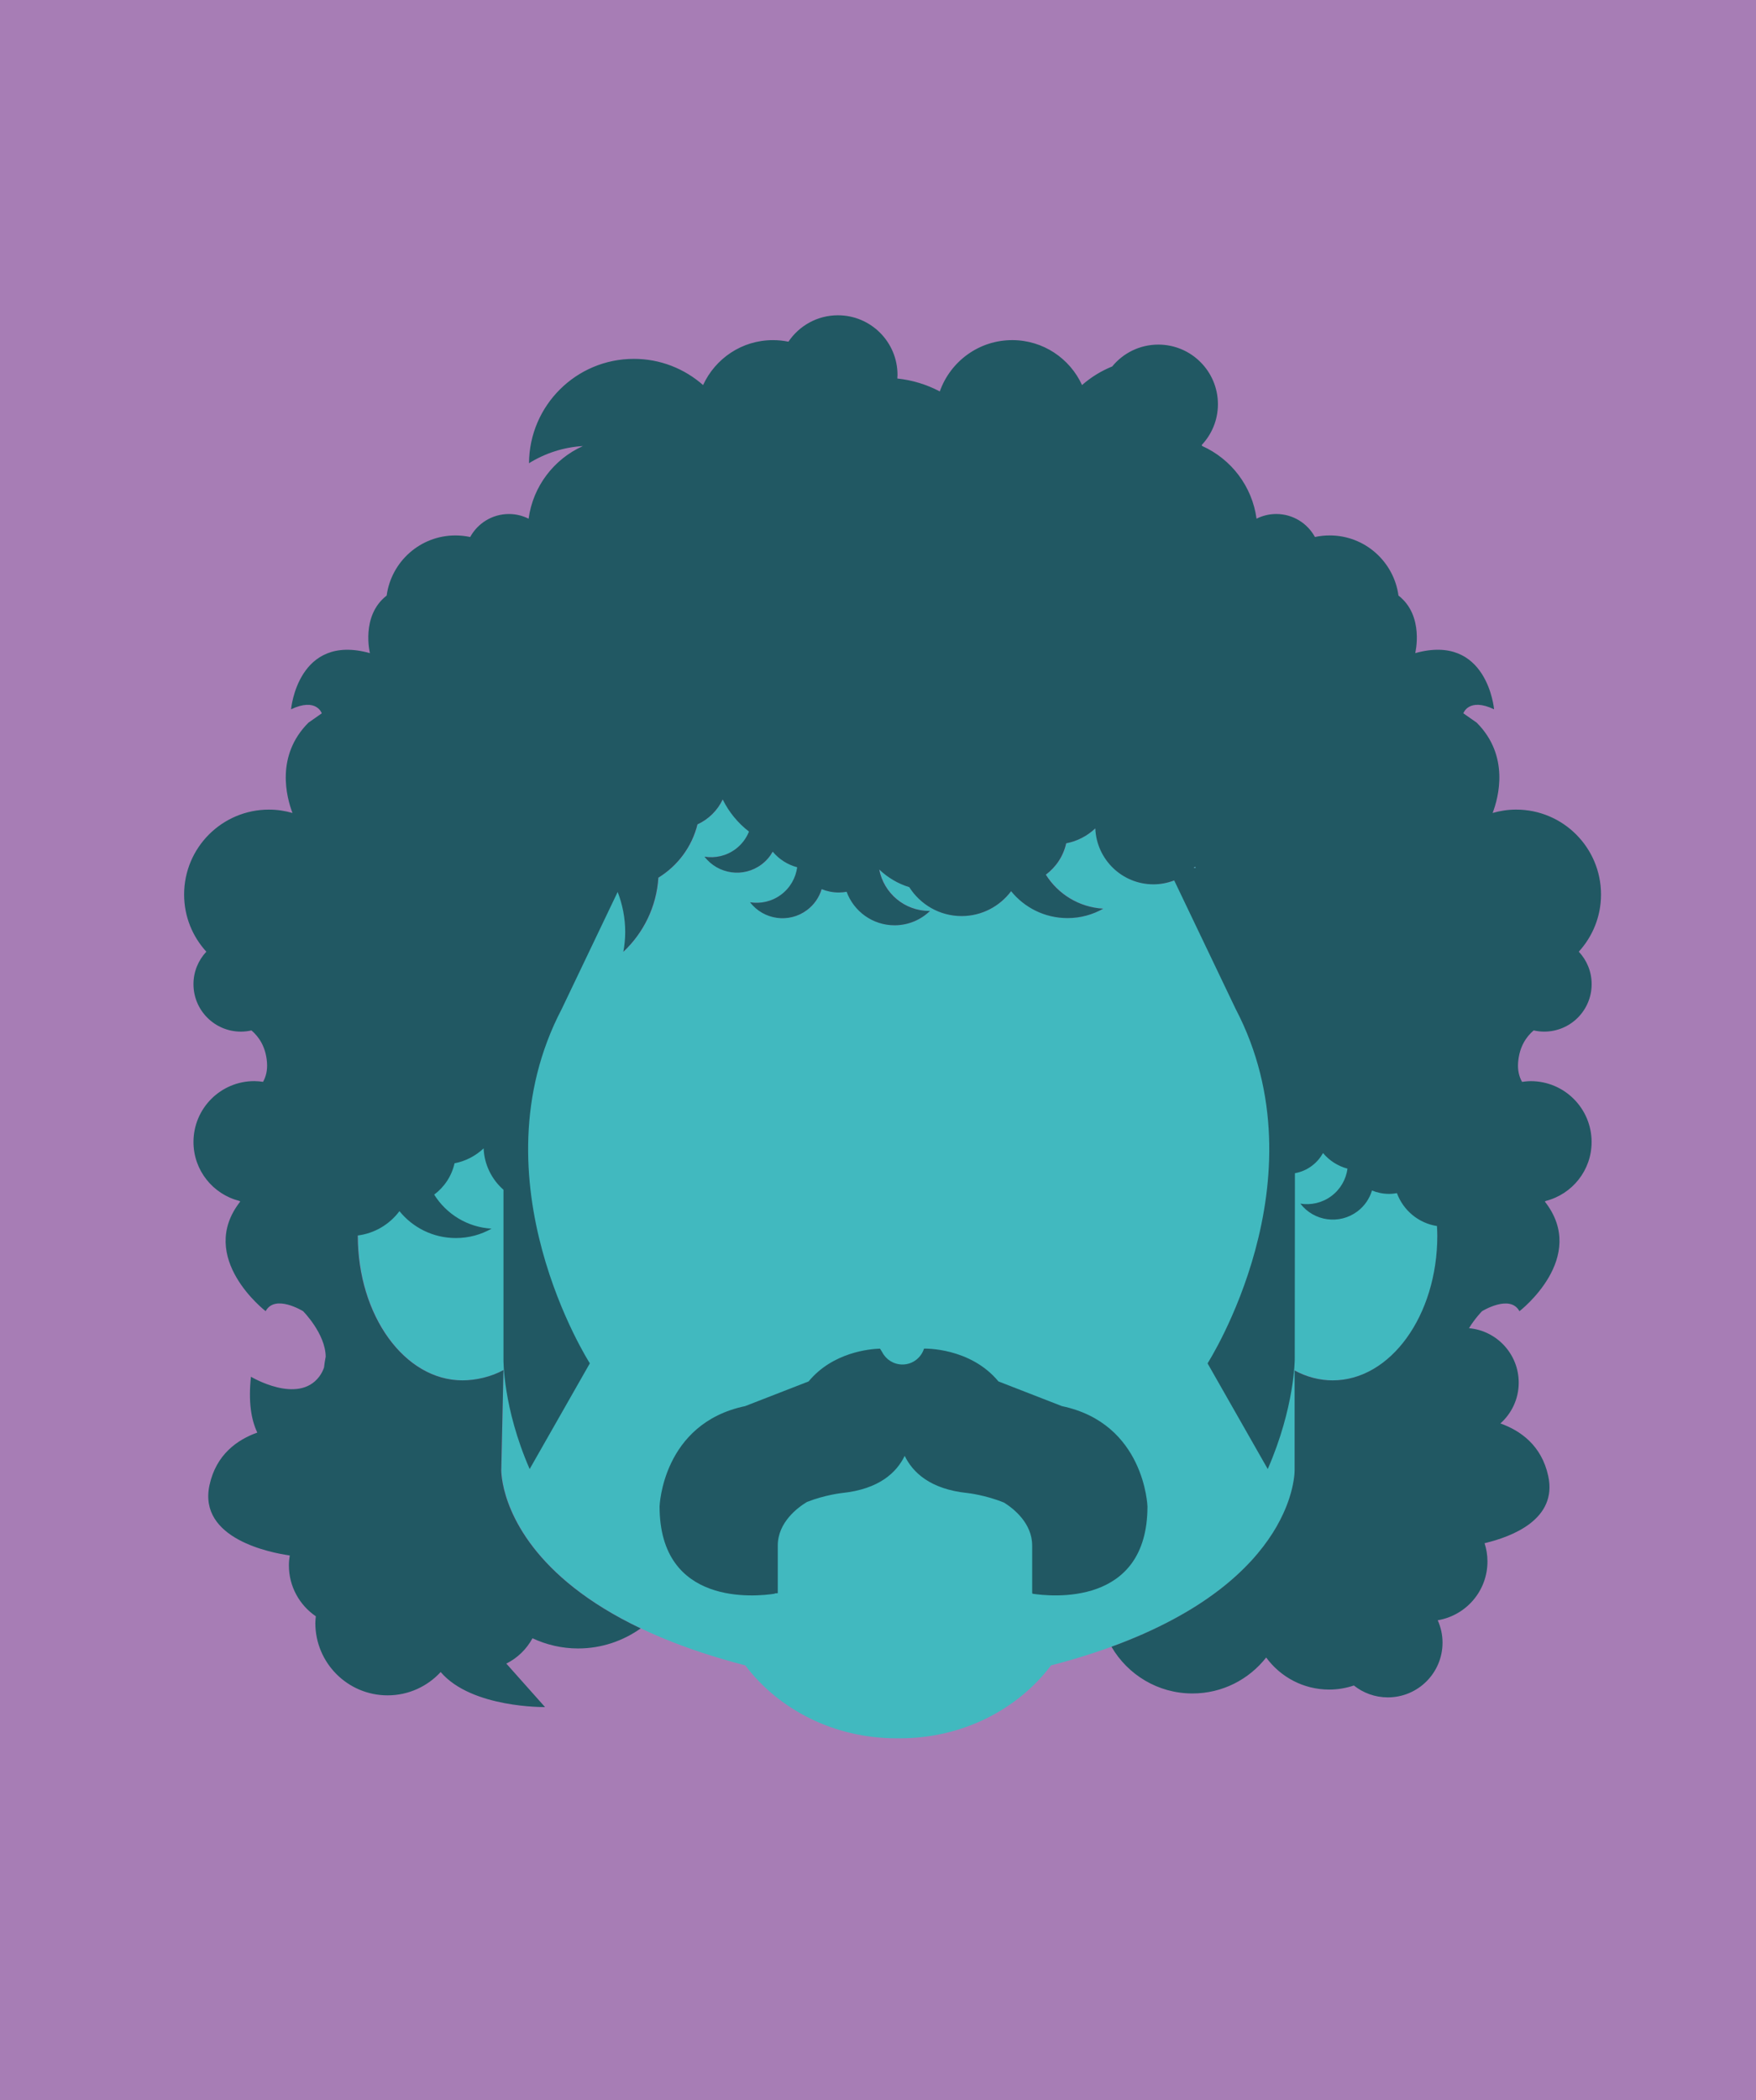 <?xml version="1.0" encoding="utf-8"?>
<!-- Generator: Adobe Illustrator 16.0.0, SVG Export Plug-In . SVG Version: 6.00 Build 0)  -->
<!DOCTYPE svg PUBLIC "-//W3C//DTD SVG 1.1//EN" "http://www.w3.org/Graphics/SVG/1.1/DTD/svg11.dtd">
<svg version="1.1" id="Camada_1" xmlns="http://www.w3.org/2000/svg" xmlns:xlink="http://www.w3.org/1999/xlink" x="0px" y="0px"
	 width="256px" height="306px" viewBox="0 0 256 306" enable-background="new 0 0 256 306" xml:space="preserve">
<rect fill="#A77DB5" width="256" height="306"/>
<g>
	<path fill="#41B9BF" d="M188.718,133.504c-0.809,0.154-1.591,0.24-2.444,0.24c-5.273,0-9.825-3.043-12.028-7.462
		c-1.542,1.569-3.679,2.56-6.052,2.56c-4.578,0-8.299-3.617-8.485-8.151c-1.156,1.094-2.616,1.865-4.241,2.175
		c-0.412,1.862-1.49,3.467-2.967,4.569c1.77,2.824,4.834,4.751,8.366,4.955c-1.537,0.871-3.312,1.373-5.205,1.373
		c-3.321,0-6.282-1.526-8.226-3.92c-1.646,2.195-4.264,3.623-7.219,3.623c-3.212,0-6.023-1.686-7.624-4.212
		c-1.666-0.506-3.157-1.402-4.385-2.571c0.665,3.439,3.679,6.037,7.31,6.037c0.033,0,0.065-0.004,0.102-0.004
		c-1.342,1.292-3.161,2.095-5.174,2.095c-3.211,0-5.94-2.034-6.992-4.883c-0.369,0.067-0.749,0.106-1.138,0.106
		c-0.886,0-1.728-0.179-2.499-0.49c-0.355,1.172-1.068,2.248-2.125,3.041c-2.62,1.97-6.324,1.454-8.319-1.13
		c1.548,0.251,3.188-0.104,4.541-1.115c1.333-1.001,2.127-2.452,2.333-3.984c-1.414-0.375-2.654-1.18-3.565-2.27
		c-0.397,0.705-0.938,1.346-1.629,1.861c-2.62,1.967-6.324,1.452-8.318-1.134c1.547,0.253,3.188-0.101,4.539-1.111
		c0.904-0.68,1.554-1.566,1.947-2.544c-1.607-1.237-2.925-2.838-3.828-4.679c-0.762,1.603-2.067,2.891-3.679,3.628
		c-0.812,3.278-2.9,6.048-5.702,7.767c-0.271,4.254-2.184,8.056-5.104,10.802c0.168-0.938,0.27-1.899,0.27-2.885
		c0-2.15-0.427-4.2-1.186-6.077c-0.191,0.005-0.381,0.022-0.574,0.022c-1.525,0-2.979-0.282-4.333-0.777
		c-2.466,2.924-7.558,4.785-11.682,4.785c-0.576,0,0.559-0.047,0-0.119v5.442v21.384c-1.75-0.969-3.954-1.508-5.954-1.508
		c-8.427,0-15.259,9.443-15.259,21.088c0,11.646,6.832,21.086,15.259,21.086c2,0,4.204-0.536,5.954-1.503l-0.296,14.595
		c0,0-0.443,19.113,35.543,28.441c4.86,6.423,12.92,10.625,22.046,10.625c0.082,0,0.16-0.006,0.242-0.006
		c0.08,0,0.16,0.006,0.242,0.006c9.127,0,17.187-4.202,22.045-10.625c35.985-9.328,35.543-28.441,35.543-28.441v-14.531
		c1.721,0.926,3.588,1.439,5.543,1.439c8.429,0,15.26-9.438,15.26-21.086c0-11.645-6.831-21.088-15.26-21.088
		c-1.955,0-3.871,0.515-5.592,1.443v-19.325L188.718,133.504L188.718,133.504z"/>
	<g>
		<path fill="#215863" d="M154.811,204.873l-9.252-3.598c-4.132-4.985-10.82-4.782-10.82-4.782h-0.029
			c-0.427,1.338-1.665,2.317-3.148,2.317c-1.276,0-2.389-0.721-2.94-1.783l-0.33-0.531c-1.498,0.049-6.881,0.518-10.411,4.779
			l-9.251,3.598c-12.082,2.531-12.473,14.613-12.473,14.613c0,14.636,14.105,13.136,16.793,12.719l-0.018-0.039
			c0.288-0.018,0.457-0.038,0.457-0.038v-6.938c0-3.416,2.965-5.575,4.252-6.35c2.64-1.041,5.104-1.304,5.104-1.304
			c5.463-0.562,7.989-3.031,9.146-5.415c1.159,2.384,3.684,4.854,9.146,5.415c0,0,2.622,0.28,5.355,1.403
			c1.36,0.858,4.084,2.98,4.084,6.248v6.939c0,0,0.018,0.002,0.051,0.01l-0.035,0.067c2.688,0.417,16.793,1.917,16.793-12.718
			C167.282,219.486,166.895,207.404,154.811,204.873z"/>
	</g>
	<g>
		<path fill="#215863" d="M223.587,150.132c0.496,0.111,1.011,0.175,1.537,0.175c3.821,0,6.917-3.093,6.917-6.919
			c0-1.826-0.713-3.488-1.876-4.728c2.007-2.196,3.241-5.114,3.241-8.328c0-6.834-5.539-12.374-12.375-12.374
			c-1.188,0-2.338,0.178-3.426,0.491c0.854-2.231,2.517-8.316-2.322-13.157l-1.949-1.364c0,0,0.779-2.341,4.482-0.584
			c0,0-0.976-11.106-11.496-8.185c0,0,1.359-5.446-2.442-8.386c-0.673-4.947-4.899-8.762-10.03-8.762
			c-0.738,0-1.455,0.082-2.148,0.229c-1.092-1.994-3.211-3.35-5.646-3.35c-1.031,0-2.004,0.249-2.867,0.682
			c-0.645-4.735-3.707-8.693-7.914-10.584l-0.086-0.143c1.467-1.556,2.369-3.646,2.369-5.948c0-4.801-3.89-8.688-8.688-8.688
			c-2.713,0-5.129,1.238-6.723,3.185c-1.619,0.652-3.105,1.572-4.398,2.707c-1.77-3.859-5.656-6.546-10.182-6.546
			c-4.875,0-9.016,3.125-10.556,7.475c-1.883-0.992-3.974-1.649-6.192-1.881c0.013-0.177,0.027-0.35,0.027-0.525
			c0-4.798-3.889-8.688-8.687-8.688c-3.006,0-5.654,1.528-7.214,3.849c-0.729-0.15-1.486-0.229-2.259-0.229
			c-4.524,0-8.412,2.687-10.182,6.546c-2.694-2.368-6.217-3.816-10.088-3.816c-8.417,0-15.24,6.798-15.292,15.204
			c2.31-1.432,4.985-2.328,7.855-2.501c-4.206,1.891-7.271,5.849-7.914,10.584c-0.863-0.433-1.837-0.682-2.868-0.682
			c-2.437,0-4.557,1.355-5.647,3.35c-0.692-0.147-1.41-0.229-2.148-0.229c-5.131,0-9.358,3.814-10.029,8.762
			c-3.802,2.939-2.442,8.386-2.442,8.386c-10.523-2.922-11.497,8.185-11.497,8.185c3.703-1.757,4.48,0.584,4.48,0.584l-1.947,1.364
			c-4.84,4.841-3.177,10.926-2.323,13.157c-1.089-0.313-2.237-0.491-3.426-0.491c-6.835,0-12.374,5.54-12.374,12.374
			c0,3.214,1.233,6.134,3.24,8.328c-1.161,1.239-1.876,2.901-1.876,4.728c0,3.826,3.097,6.919,6.918,6.919
			c0.529,0,1.041-0.063,1.536-0.175c1.062,0.905,2.087,2.354,2.263,4.656c0.09,1.159-0.154,2.082-0.572,2.835
			c-0.418-0.062-0.843-0.106-1.279-0.106c-4.896,0-8.865,3.969-8.865,8.867c0,4.137,2.835,7.6,6.662,8.581
			c0.099,0.06,0.159,0.095,0.159,0.095c-6.432,8.184,3.701,15.977,3.701,15.977c1.363-2.532,5.457,0,5.457,0
			s3.253,3.256,3.298,6.624c-0.105,0.524-0.185,1.05-0.246,1.586c-0.153,0.454-0.383,0.905-0.713,1.343c-3.119,4.09-9.939,0-9.939,0
			c-0.391,3.633,0.025,6.248,0.928,8.135c-2.875,1.021-5.996,3.166-6.97,7.65c-1.712,7.872,9.061,9.882,11.7,10.254
			c-0.077,0.471-0.127,0.953-0.127,1.444c0,3.083,1.557,5.804,3.928,7.419c-0.029,0.328-0.073,0.648-0.073,0.982
			c0,5.821,4.717,10.537,10.536,10.537c3.063,0,5.812-1.312,7.736-3.397c4.509,5.278,15.214,5.104,15.214,5.104l-5.643-6.335
			c1.624-0.805,2.95-2.098,3.815-3.688c2.023,0.94,4.27,1.484,6.646,1.484c3.404,0,6.547-1.089,9.127-2.921
			c-15.795-7.519-19.317-17.034-20.1-21.084c0,0,0,0,0-0.002c-0.209-1.073-0.224-1.761-0.224-1.927l-0.008,0.277l0.328-14.906
			c-1.748,0.967-3.983,1.501-5.979,1.501c-8.427,0-15.259-9.438-15.259-21.086c0-0.009,0.001-0.017,0.001-0.023
			c2.48-0.313,4.644-1.637,6.073-3.545c1.941,2.392,4.904,3.919,8.224,3.919c1.895,0,3.667-0.498,5.205-1.371
			c-3.53-0.201-6.595-2.131-8.365-4.957c1.477-1.102,2.555-2.707,2.967-4.565c1.627-0.31,3.084-1.082,4.24-2.173
			c0.1,2.404,1.2,4.545,2.894,6.031v24.688c0,0-0.115,6.995,3.816,15.998h0.004l8.772-15.398c0,0-17.15-26.697-4.094-51.638
			l8.149-17.042c0.699,1.812,1.101,3.775,1.101,5.837c0,0.985-0.103,1.946-0.27,2.885c2.921-2.746,4.833-6.548,5.105-10.802
			c2.801-1.719,4.889-4.488,5.701-7.767c1.612-0.737,2.918-2.025,3.678-3.628c0.903,1.841,2.221,3.441,3.831,4.679
			c-0.396,0.978-1.047,1.864-1.949,2.544c-1.352,1.011-2.993,1.364-4.539,1.111c1.994,2.586,5.697,3.101,8.318,1.134
			c0.689-0.516,1.233-1.156,1.629-1.861c0.911,1.09,2.15,1.895,3.567,2.27c-0.208,1.532-1.003,2.983-2.337,3.984
			c-1.351,1.012-2.991,1.366-4.539,1.115c1.995,2.584,5.7,3.1,8.319,1.13c1.057-0.793,1.77-1.869,2.125-3.041
			c0.771,0.312,1.614,0.49,2.498,0.49c0.392,0,0.77-0.039,1.139-0.106c1.053,2.849,3.781,4.883,6.993,4.883
			c2.01,0,3.833-0.803,5.175-2.095c-0.035,0-0.066,0.004-0.102,0.004c-3.633,0-6.646-2.598-7.311-6.037
			c1.229,1.169,2.721,2.065,4.381,2.571c1.604,2.526,4.416,4.212,7.629,4.212c2.955,0,5.572-1.428,7.218-3.623
			c1.942,2.394,4.903,3.92,8.225,3.92c1.894,0,3.668-0.502,5.205-1.373c-3.532-0.204-6.597-2.131-8.366-4.955
			c1.478-1.103,2.555-2.707,2.967-4.569c1.627-0.31,3.084-1.081,4.242-2.175c0.187,4.534,3.906,8.151,8.484,8.151
			c1.068,0,2.081-0.211,3.02-0.57l8.957,18.725c13.057,24.939-4.094,51.639-4.094,51.639l8.771,15.397h0.004
			c3.934-9.003,3.935-15.998,3.935-15.998l0.026-27.104c0.867-0.154,1.714-0.502,2.471-1.072c0.688-0.518,1.23-1.158,1.628-1.863
			c0.91,1.091,2.15,1.896,3.565,2.273c-0.207,1.527-1.002,2.982-2.334,3.981c-1.354,1.015-2.993,1.363-4.54,1.116
			c1.995,2.585,5.698,3.097,8.319,1.133c1.055-0.794,1.769-1.871,2.125-3.043c0.771,0.312,1.612,0.49,2.496,0.49
			c0.391,0,0.77-0.045,1.141-0.108c0.922,2.499,3.136,4.37,5.835,4.793c0.022,0.464,0.051,0.925,0.051,1.401
			c0,11.646-6.831,21.086-15.258,21.086c-1.955,0-3.824-0.516-5.543-1.439v12.949v1.582c0,0,0.002,0.163-0.019,0.457
			c-0.005,0.062-0.009,0.122-0.015,0.191c-0.002,0.035-0.007,0.078-0.013,0.117c-0.008,0.08-0.019,0.168-0.028,0.258
			c-0.005,0.039-0.011,0.076-0.017,0.115c-0.012,0.103-0.027,0.211-0.047,0.327c-0.004,0.026-0.006,0.048-0.014,0.077
			c-0.021,0.137-0.049,0.287-0.079,0.438c-0.005,0.033-0.01,0.062-0.016,0.094c-0.034,0.162-0.069,0.324-0.11,0.499
			c-0.008,0.03-0.015,0.062-0.021,0.093c-0.043,0.186-0.092,0.373-0.146,0.566c-0.007,0.027-0.015,0.053-0.021,0.078
			c-0.057,0.207-0.119,0.426-0.192,0.645c-0.003,0.014-0.01,0.029-0.013,0.048c-0.23,0.711-0.531,1.5-0.922,2.349
			c-0.006,0.016-0.012,0.025-0.02,0.041c-0.128,0.276-0.268,0.558-0.415,0.849c-0.007,0.019-0.017,0.032-0.024,0.049
			c-0.152,0.293-0.313,0.59-0.487,0.896c-0.003,0.004-0.006,0.012-0.009,0.017c-0.721,1.253-1.635,2.591-2.797,3.972
			c-0.008,0.004-0.012,0.014-0.018,0.018c-0.287,0.343-0.59,0.688-0.91,1.037c-0.005,0.004-0.013,0.016-0.019,0.018
			c-1.298,1.404-2.858,2.85-4.736,4.279c-0.004,0.002-0.006,0.002-0.008,0.004c-0.464,0.355-0.946,0.705-1.452,1.058
			c-0.013,0.013-0.027,0.024-0.042,0.031c-0.503,0.351-1.024,0.701-1.569,1.048c-0.008,0.002-0.016,0.01-0.024,0.016
			c-2.202,1.403-4.747,2.781-7.685,4.09c-0.033,0.014-0.065,0.029-0.098,0.047c-0.712,0.313-1.447,0.625-2.203,0.929
			c-0.043,0.017-0.08,0.033-0.123,0.052c-0.769,0.312-1.556,0.609-2.369,0.906c-0.01,0.005-0.015,0.008-0.021,0.01
			c2.368,4.069,6.764,6.807,11.809,6.807c4.366,0,8.248-2.057,10.748-5.24c2.071,2.832,5.412,4.672,9.19,4.672
			c1.258,0,2.463-0.213,3.593-0.593c1.359,1.085,3.078,1.731,4.951,1.731c4.404,0,7.975-3.568,7.975-7.977
			c0-1.162-0.257-2.264-0.701-3.26c4.112-0.687,7.25-4.25,7.25-8.56c0-0.932-0.146-1.827-0.422-2.667
			c4.062-0.96,10.649-3.508,9.281-9.795c-0.974-4.488-4.094-6.629-6.968-7.652l-0.004-0.002c1.636-1.457,2.671-3.576,2.671-5.941
			c0-4.161-3.186-7.576-7.25-7.938c0.898-1.468,1.898-2.473,1.898-2.473s4.094-2.532,5.457,0c0,0,10.135-7.794,3.701-15.977
			c0,0,0.061-0.035,0.158-0.095c3.828-0.981,6.662-4.444,6.662-8.581c0-4.897-3.969-8.867-8.867-8.867
			c-0.436,0-0.857,0.047-1.273,0.106c-0.42-0.753-0.666-1.676-0.574-2.835C221.502,152.486,222.525,151.037,223.587,150.132z
			 M174.023,126.462c0.063-0.065,0.134-0.12,0.195-0.18c0.031,0.063,0.068,0.123,0.104,0.188L174.023,126.462z"/>
	</g>
</g>
</svg>
